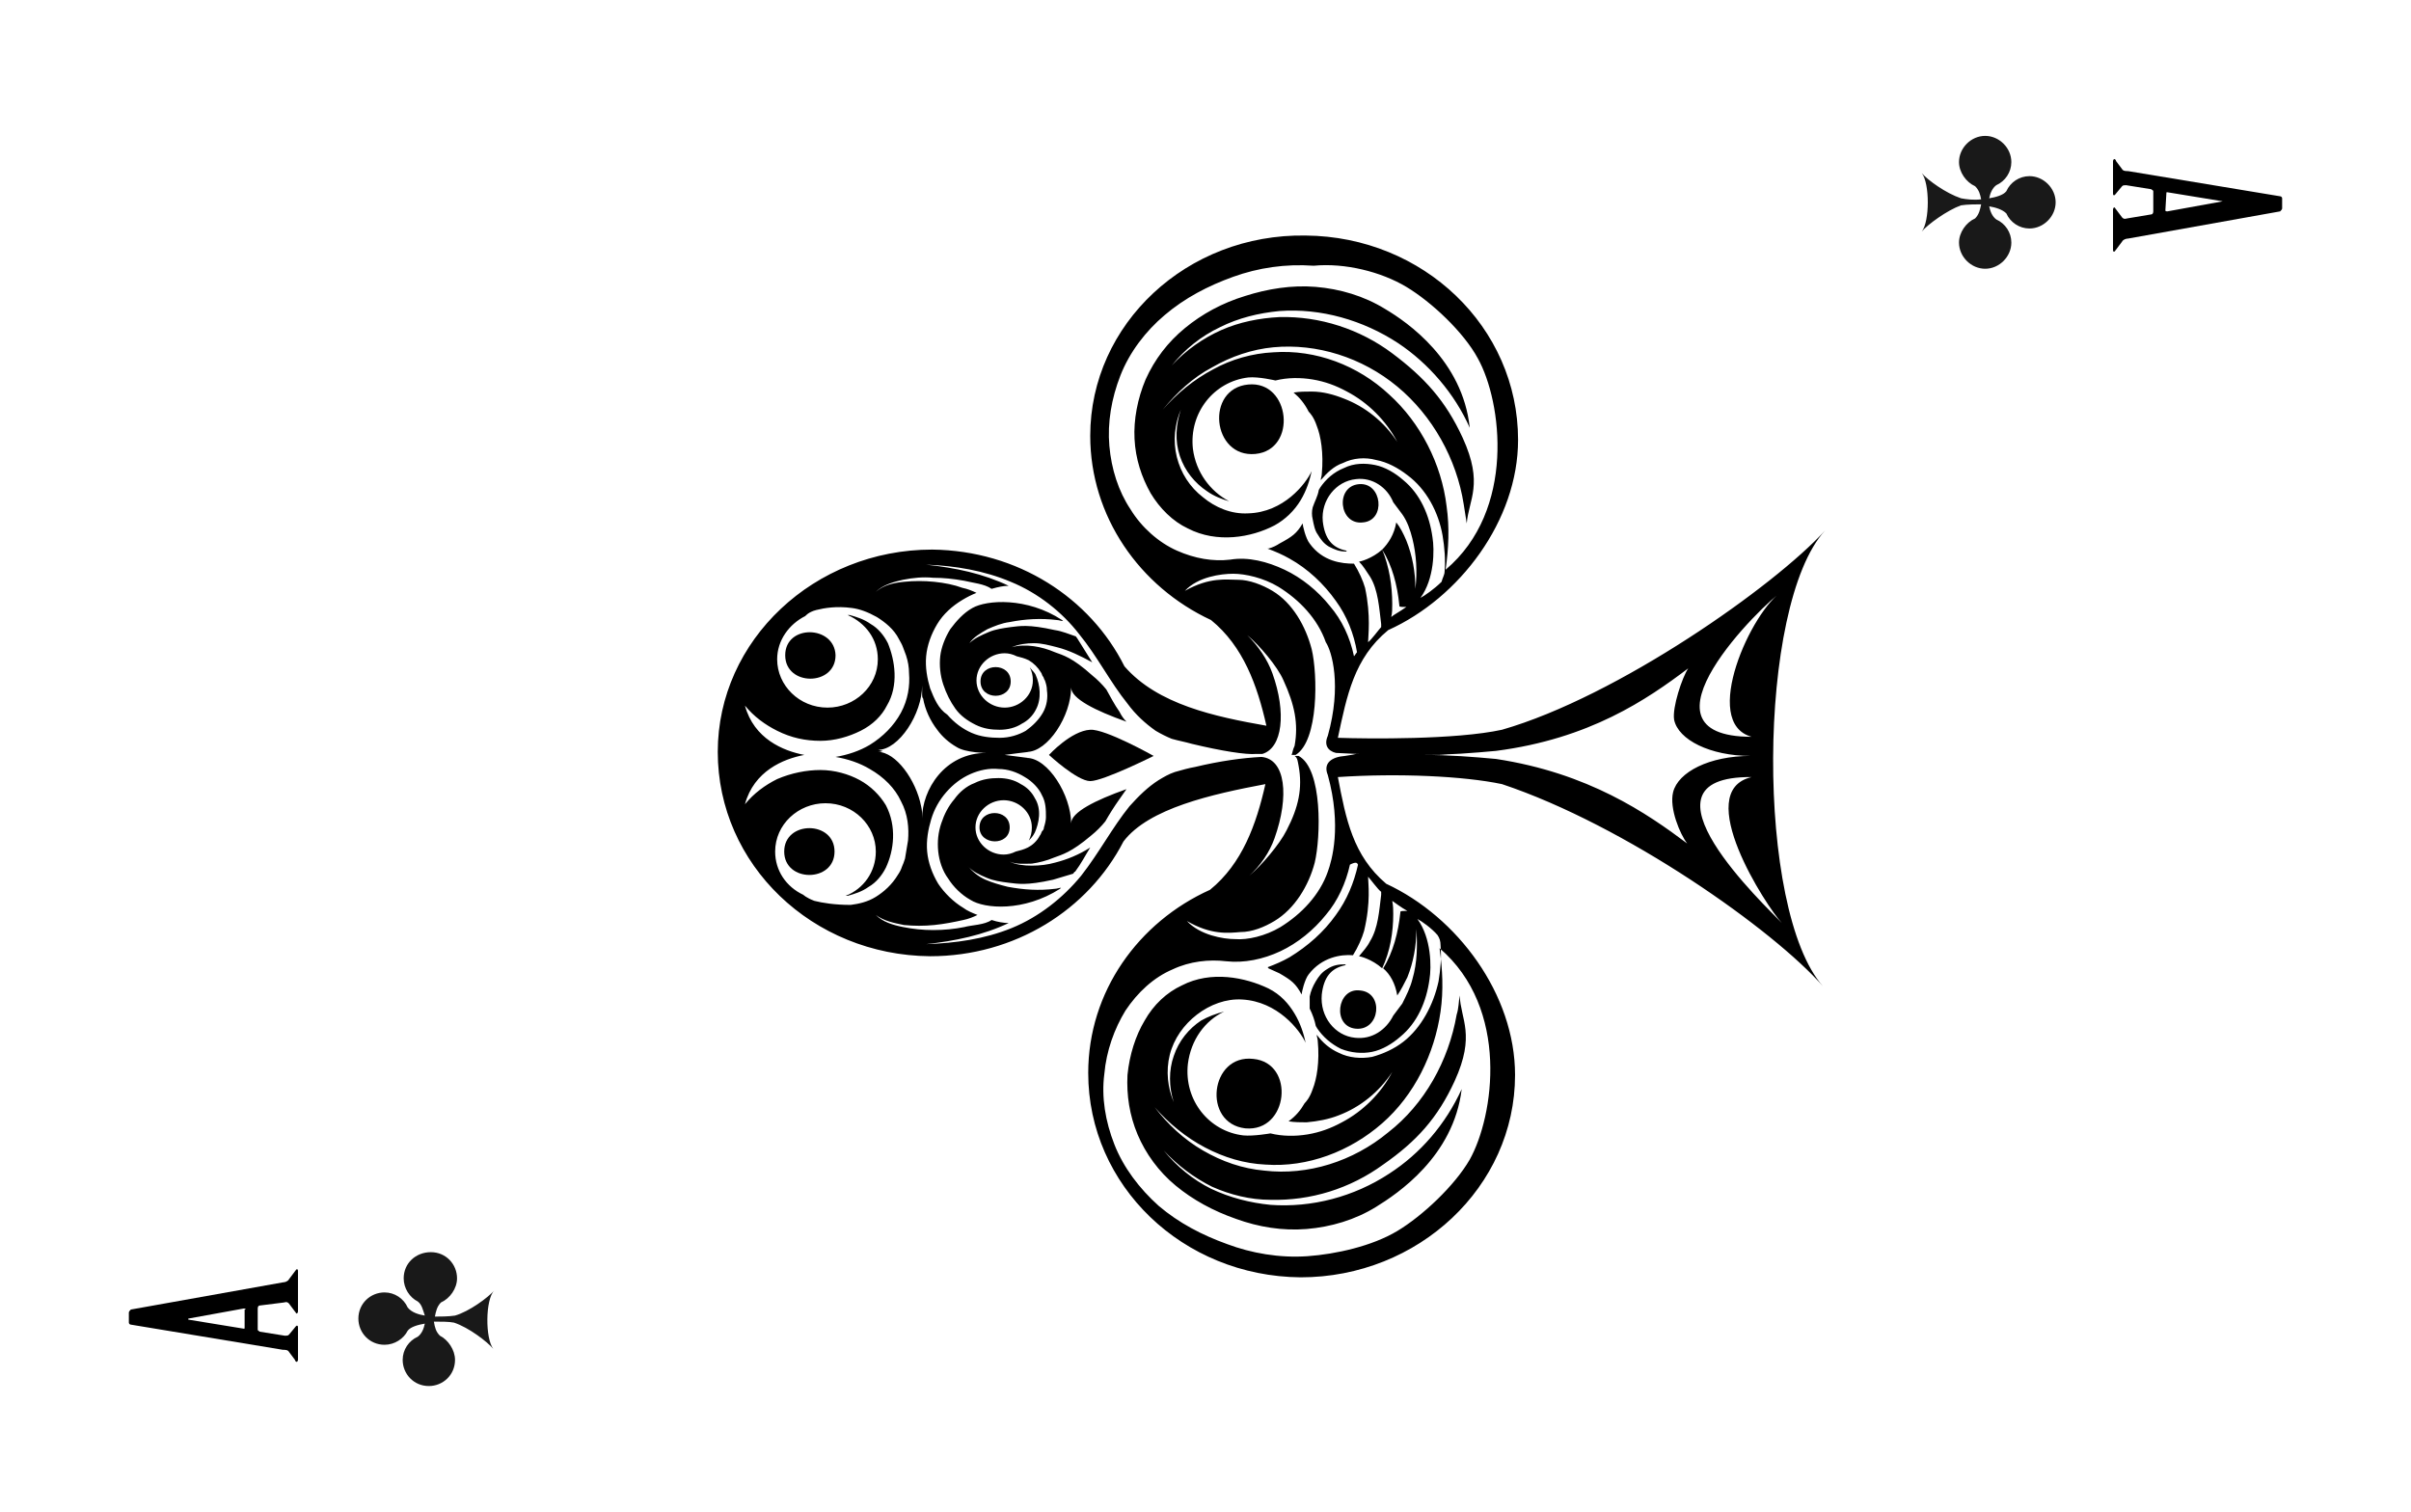 <?xml version="1.0" encoding="utf-8"?>
<!-- Generator: Adobe Illustrator 26.0.3, SVG Export Plug-In . SVG Version: 6.00 Build 0)  -->
<svg version="1.1" id="Слой_1" xmlns="http://www.w3.org/2000/svg" xmlns:xlink="http://www.w3.org/1999/xlink" x="0px" y="0px"
	 viewBox="0 0 239.5 150.2" style="enable-background:new 0 0 239.5 150.2;" xml:space="preserve">
<style type="text/css">
	.st0{fill-rule:evenodd;clip-rule:evenodd;fill:#191919;}
</style>
<g>
	<path class="st0" d="M40.1,127c0,1,0.6,1.9,1.4,2.3c0.4,0.3,0.5,0.8,0.7,1.4c-0.6-0.1-1.3-0.3-1.7-0.8c-0.4-0.9-1.3-1.5-2.3-1.5
		c-1.4,0-2.6,1.1-2.6,2.6c0,1.4,1.1,2.6,2.6,2.6c1,0,1.9-0.6,2.3-1.4c0.3-0.4,1.1-0.6,1.7-0.7c-0.1,0.5-0.3,1-0.7,1.3
		c-0.9,0.4-1.5,1.3-1.5,2.3c0,1.4,1.1,2.6,2.6,2.6c1.4,0,2.6-1.1,2.6-2.6c0-1-0.7-2-1.5-2.4c-0.4-0.4-0.5-0.8-0.6-1.4
		c0.7,0,1.5,0,2,0.1c1.5,0.5,3.3,1.9,3.9,2.6c-0.8-1-0.8-4.9,0.1-5.8c-0.6,0.7-2.5,2.1-3.9,2.5c-0.6,0.1-1.6,0.1-2,0.1
		c0.1-0.5,0.2-1,0.6-1.4c0.9-0.4,1.6-1.4,1.6-2.4c0-1.4-1.1-2.6-2.6-2.6C41.3,124.4,40.1,125.5,40.1,127z"/>
</g>
<g>
	<path class="st0" d="M199.8,24.1c0-1-0.6-1.9-1.5-2.3c-0.4-0.3-0.6-0.8-0.7-1.3c0.6,0.1,1.3,0.3,1.7,0.7c0.4,0.9,1.3,1.5,2.3,1.5
		c1.4,0,2.6-1.2,2.6-2.6s-1.2-2.6-2.6-2.6c-1,0-1.9,0.6-2.3,1.5c-0.3,0.4-1.1,0.6-1.7,0.7c0.1-0.5,0.3-1,0.7-1.3
		c0.9-0.4,1.5-1.3,1.5-2.3c0-1.4-1.2-2.6-2.6-2.6c-1.4,0-2.6,1.2-2.6,2.6c0,1,0.7,2,1.6,2.4c0.4,0.4,0.5,0.8,0.6,1.3
		c-0.7,0.1-1.5,0-2-0.1c-1.5-0.5-3.3-1.8-3.9-2.5c0.8,1,0.8,4.8,0,5.8c0.6-0.7,2.5-2.1,3.9-2.6c0.6-0.1,1.6-0.1,2-0.1
		c-0.1,0.5-0.2,1-0.6,1.4c-0.9,0.4-1.6,1.4-1.6,2.4c0,1.4,1.2,2.6,2.6,2.6C198.6,26.7,199.8,25.5,199.8,24.1z"/>
</g>
<path d="M25.8,129.7c-0.1,0-0.2,0.1-0.2,0.3v2.1c0,0.1,0.1,0.1,0.2,0.2l2.5,0.4c0.2,0,0.3,0,0.4-0.1l0.5-0.6
	c0.1-0.1,0.2-0.3,0.3-0.3c0.1,0,0.1,0.1,0.1,0.2v3.2c0,0.1-0.1,0.2-0.1,0.2c-0.1,0-0.2-0.1-0.2-0.2l-0.6-0.8
	c-0.1-0.2-0.4-0.2-0.6-0.2L13,131.6c-0.1,0-0.2-0.1-0.2-0.2v-1c0-0.1,0.1-0.2,0.2-0.3l15.1-2.7c0.2,0,0.5-0.1,0.6-0.3l0.6-0.8
	c0.1-0.1,0.1-0.2,0.2-0.2s0.1,0.1,0.1,0.2v4c0,0.1-0.1,0.2-0.1,0.2c-0.1,0-0.1-0.1-0.2-0.2l-0.6-0.8c-0.1-0.1-0.2-0.2-0.5-0.1
	L25.8,129.7z M24.4,130.1c0-0.1-0.1-0.1-0.2-0.1l-5.5,1v0.1l5.5,0.9c0.1,0,0.1,0,0.1-0.1v-1.8H24.4z"/>
<path d="M213.7,21.3c0.1,0,0.2-0.1,0.2-0.3v-2c0-0.1-0.1-0.1-0.2-0.2l-2.5-0.4c-0.2,0-0.3,0-0.4,0.1l-0.5,0.6
	c-0.1,0.1-0.2,0.3-0.3,0.3s-0.1-0.1-0.1-0.2V16c0-0.1,0.1-0.2,0.1-0.2c0.1,0,0.2,0.1,0.2,0.2l0.6,0.8c0.1,0.2,0.4,0.2,0.6,0.2
	l15.1,2.5c0.1,0,0.2,0.1,0.2,0.2v1c0,0.1-0.1,0.2-0.2,0.3l-15.1,2.7c-0.2,0-0.5,0.1-0.6,0.3l-0.6,0.8c-0.1,0.1-0.1,0.2-0.2,0.2
	c-0.1,0-0.1-0.1-0.1-0.2v-4c0-0.1,0.1-0.2,0.1-0.2c0.1,0,0.1,0.1,0.2,0.2l0.6,0.8c0.1,0.1,0.2,0.2,0.5,0.1L213.7,21.3z M215.1,20.9
	c0,0.1,0.1,0.1,0.2,0.1l5.5-1l0,0l-5.5-0.9c-0.1,0-0.1,0-0.1,0.1L215.1,20.9L215.1,20.9z"/>
<g>
	<path d="M134.7,102.2c2.4,0.2,2.8-3.6,0.4-3.8C132.8,98.1,132.3,102,134.7,102.2z"/>
	<path d="M123.7,112.1c4.3,0.4,5-6.5,0.8-6.9C120.2,104.7,119.4,111.6,123.7,112.1z"/>
	<path d="M97.4,67.7c0,1.9,3,1.9,3,0S97.4,65.8,97.4,67.7z"/>
	<path d="M78,65.1c0,3.1,5,3.1,5,0C82.9,62.1,78,62,78,65.1z"/>
	<path d="M82.9,84.6c0-3.1-5-3.1-5,0C77.9,87.7,82.9,87.7,82.9,84.6z"/>
	<path d="M100.3,82.2c0-1.9-3-1.9-3,0C97.3,84,100.3,84.1,100.3,82.2z"/>
	<path d="M135,48.1c-2.4,0.2-2,4.1,0.4,3.8C137.7,51.7,137.3,47.9,135,48.1z"/>
	<path d="M124,38.2c-4.3,0.4-3.6,7.3,0.7,6.9C128.9,44.7,128.2,37.8,124,38.2z"/>
	<path d="M108.3,43.3c0,8,4.9,15,12,18.3c3.2,2.6,4.6,6.5,5.5,10.5c-5.1-0.9-10.8-2.1-14.1-5.9c-3.4-6.8-10.6-11.5-19.1-11.6
		c-11.7,0-21.3,9-21.3,20.1c0,11.2,9.4,20.2,21.1,20.3c8.4,0,15.7-4.6,19.2-11.4c2.5-3.3,8.8-4.7,14.1-5.7c-0.9,4-2.3,7.9-5.5,10.5
		c-7.1,3.2-12.1,10.1-12.1,18.2c0,11.2,9.4,20.2,21.1,20.3c11.7,0,21.3-9,21.3-20.1c0-8-5.7-15.7-12.8-19c-3.3-2.8-4-6.4-4.8-10.6
		c6-0.4,12.5-0.1,16.3,0.7c12.3,4.1,27,14.5,31.9,20.1c-6.7-7.5-6.6-37.9,0.2-45.3c-5,5.5-20.6,16.5-32.1,19.8
		c-4.6,1-13.3,0.9-16.3,0.8c0.9-4.2,1.6-7.9,5-10.7c7.1-3.2,12.9-10.9,12.9-18.9c0-11.2-9.4-20.2-21.1-20.3
		C117.9,23.2,108.3,32.2,108.3,43.3z M80.9,89.5c-0.8-0.3-1.1-0.6-1.1-0.6l0,0c-1.7-0.8-2.8-2.4-2.8-4.3c0-2.7,2.3-4.8,5-4.8
		c2.8,0,5,2.2,5,4.8c0,2-1.2,3.7-3,4.4c0.1,0,0.1,0,0.2,0c0.7-0.2,1.4-0.4,2.1-0.9c0.7-0.4,1.3-1.1,1.7-1.9c0.8-1.7,1.1-4.1,0-6.2
		c-0.6-1-1.5-1.9-2.6-2.5s-2.5-1-3.9-1s-2.9,0.3-4.3,0.9C76,78,74.9,78.8,74,79.9c0.9-3.3,3.8-4.5,5.9-4.9c-2.1-0.4-5-1.6-5.9-4.9
		c0.9,1.1,2,1.9,3.2,2.5c1.4,0.7,2.8,1,4.3,1c1.4,0,2.8-0.4,4-1s2.1-1.5,2.6-2.5c1.2-2,0.8-4.5,0.1-6.2c-0.4-0.8-1-1.5-1.7-1.9
		c-0.7-0.5-1.4-0.7-2.1-0.9c-0.1,0-0.1,0-0.2,0c1.8,0.8,3,2.4,3,4.4c0,2.7-2.3,4.8-5,4.8c-2.8,0-5-2.2-5-4.8c0-1.9,1.2-3.5,2.8-4.3
		l0,0c0,0,0.3-0.4,1.1-0.6c0.8-0.2,2-0.4,3.5-0.2c0.8,0.1,1.6,0.4,2.5,0.9c0.8,0.5,1.7,1.2,2.2,2.2c0.1,0.2,0.3,0.5,0.4,0.8
		s0.2,0.5,0.3,0.8c0.2,0.6,0.3,1.2,0.3,1.8c0.1,1.2-0.1,2.6-0.8,3.9c-0.7,1.3-1.8,2.4-3.1,3.2c-1,0.6-2.2,1-3.4,1.2
		c1.2,0.2,2.4,0.6,3.4,1.2c1.4,0.8,2.5,1.9,3.1,3.2c0.7,1.3,0.8,2.7,0.7,3.9c-0.1,0.6-0.2,1.2-0.3,1.8c-0.1,0.3-0.2,0.6-0.3,0.8
		c-0.1,0.3-0.2,0.5-0.4,0.8c-0.6,1-1.4,1.7-2.2,2.2c-0.8,0.5-1.7,0.7-2.5,0.8C82.9,89.9,81.7,89.7,80.9,89.5z M91.6,68.5
		c0,0.2,0,0.4,0,0.5l0,0c0,0.1,0,0.3,0.1,0.4c0.2,1.1,0.7,2.2,1.4,3.1c0.5,0.7,1.2,1.3,1.9,1.7c0.9,0.6,3,0.6,3,0.6
		c-4.2,0-6.4,3.7-6.4,6.5c0-0.1,0-0.2,0-0.3v0.1c0-0.3,0-0.6-0.1-1c-0.5-2.6-2.5-5.4-4.3-5.4c0.2,0,0.3,0,0.5-0.1
		c-0.2,0-0.3-0.1-0.5-0.1c2.1,0,4.4-3.6,4.4-6.4c0,0.1,0,0.2,0,0.3C91.6,68.6,91.6,68.6,91.6,68.5z M134.9,85.9
		c-0.4,1.8-1.1,3.5-2.2,5c-1.2,1.7-2.8,3.1-4.6,4.2c-0.7,0.4-1.4,0.7-2.2,1c0,0,0.1,0,0.1,0.1c0.4,0.2,0.7,0.3,1.1,0.5
		c1.2,0.7,1.6,1,2.2,2.1c0-0.2,0.3-1.5,0.7-2c1.3-1.7,3.2-2,4.4-1.9c0.5-0.8,0.9-1.7,1.1-2.4c0.7-2.9,0.4-4.8,0.4-5.4
		c0.2,0.2,1,1.3,1.3,1.5c0,0.1,0,0.2,0,0.3c-0.2,1.6-0.3,3.3-1.1,4.6c-0.3,0.6-0.7,1-1.1,1.5l0,0c0.1,0,1.3,0.3,2.3,1.2
		c0.8-1.7,1.1-3.6,1.1-5.4c0-0.4,0-0.8-0.1-1.3c0.3,0.2,0.8,0.6,1.5,1c-0.7,0-0.7,0-0.7,0.2c-0.2,1.9-0.7,3.9-1.7,5.5
		c0.7,0.6,1.2,1.5,1.4,2.7c0.4-0.6,0.7-1.2,1-1.8c0.6-1.5,0.9-3.1,0.9-4.8c0.1,1.6,0.1,3.3-0.4,5c-0.2,0.8-0.6,1.6-1,2.4
		c-0.3,0.4-0.6,0.8-0.9,1.2c-0.7,1.4-2.1,2.4-3.8,2.2c-2-0.2-3.5-2.1-3.3-4.3c0.2-1.7,0.9-2.6,2.3-2.9c0,0,0,0,0.1-0.1
		c-0.8,0-1.3,0.1-1.9,0.5c-0.5,0.3-0.8,0.7-1.1,1.2s-0.5,1-0.6,1.5c0,0.4,0,0.8,0,1.2c0.3,0.6,0.5,1.2,0.6,1.7
		c0,0.1,0.1,0.1,0.1,0.2c0.6,0.9,1.4,1.6,2.4,2.1c1,0.4,2.1,0.5,3.1,0.3s2-0.8,2.8-1.5c1.7-1.4,2.6-3.5,2.9-5.7
		c0.2-1.2,0.2-4.1-1.2-6c0.4,0.2,1.4,0.9,2,1.6c0.2,0.3,0.3,0.6,0.3,1c0.1,1.2,0,2.4-0.2,3.6c-0.5,2.3-1.7,4.6-3.5,6
		c-0.9,0.7-2,1.2-3.1,1.5c-1.1,0.2-2.3,0.1-3.3-0.4c-0.9-0.4-1.6-1-2.2-1.8c0,0.2,0.1,0.4,0.1,0.6c0.2,2.1-0.1,3.8-0.5,4.8
		c-0.3,0.9-0.7,1.3-0.8,1.4c-0.4,0.7-0.9,1.3-1.6,1.8c0.6,0.1,1.2,0.1,1.8,0.1c1.1-0.1,2.2-0.3,3.2-0.7c2.1-0.8,4-2.3,5.3-4.3
		c-1.1,2.1-2.9,3.9-5,5c-1.1,0.6-2.2,1-3.4,1.2s-2.5,0.2-3.7-0.1c0,0-1.7,0.3-2.7,0.2c-3.4-0.4-5.9-3.5-5.5-7.1
		c0.3-2.4,1.7-4.3,3.6-5.2c-0.8,0.2-1.6,0.5-2.3,0.9c-1.2,0.8-2.2,2-2.7,3.5c-0.5,1.4-0.5,3.1,0,4.6c-0.6-1.4-0.8-3.1-0.4-4.7
		s1.4-3,2.7-4c1.3-1,2.9-1.6,4.5-1.5c3.5,0.2,5.7,3,6.3,4.3c-0.2-0.9-0.5-1.9-1.1-2.9s-1.4-1.9-2.6-2.5c-2.3-1.1-5.7-1.8-8.6-0.3
		c-1.5,0.7-2.8,1.9-3.7,3.5c-0.9,1.5-1.5,3.4-1.7,5.4c-0.1,2,0.2,4,1,5.9s2.1,3.7,3.8,5.1c1.7,1.4,3.7,2.5,6,3.3
		c2.2,0.8,4.6,1.2,7,1c2.4-0.2,4.8-0.9,6.9-2.2c2.1-1.3,7.7-5,8.5-11.7c-1.6,3.5-4.1,6.4-7.2,8.4c-3.5,2.3-7.7,3.4-11.8,3.1
		c-2-0.2-4-0.7-5.9-1.6c-1.8-0.9-3.4-2.2-4.7-3.8c1.4,1.5,3,2.7,4.8,3.6c1.8,0.8,3.8,1.3,5.8,1.3c4,0.1,7.9-1.1,11.2-3.5
		c3.3-2.3,5.4-4.6,7.1-8.3c2.1-4.6,0.6-6.1,0.5-8.5c-0.1,0.6-0.1,1.3-0.3,1.9c-0.8,4.6-3.2,8.9-6.8,11.7c-3.5,2.9-8,4.3-12.3,3.8
		c-2.2-0.2-4.2-0.9-6.1-2s-3.5-2.6-4.8-4.3c1.4,1.6,3.1,3,5,4s3.9,1.6,6,1.7c4.2,0.3,8.4-1.3,11.6-4.1c3.2-2.8,5.2-6.9,5.8-11.1
		c0.3-2.1,0.2-4.2-0.1-6.3c7,6,5.4,16.7,3,21c-1.5,2.6-4.7,5.6-7.2,7.1s-6.1,2.3-8.9,2.5c-2.8,0.2-5.6-0.3-8-1.2
		c-2.5-0.9-4.8-2.1-6.8-3.8c-1.9-1.7-3.5-3.8-4.4-6.1c-0.9-2.3-1.3-4.7-1-7c0.2-2.3,1-4.5,2.1-6.3c1.2-1.8,2.8-3.3,4.7-4.1
		c1.7-0.8,3.6-1,5.3-0.8l0,0c1.8,0.2,3.7-0.2,5.4-1s3.3-2.1,4.5-3.6c1.2-1.4,2-3.2,2.4-5C134.7,85.6,134.8,85.7,134.9,85.9z
		 M177,91.7c-1.5-1.6-15.4-14.6-3-14.5C168,78.6,175.5,90.1,177,91.7z M177.1,58.7c-3.1,1.9-8.2,13.1-3.1,14.5
		C161.6,73.2,175.2,59.9,177.1,58.7z M167.7,66.4c-0.6,0.9-1.6,3.9-1.4,5.1c0.4,2,3.6,3.6,7.6,3.6c-4.1,0-7.2,1.6-7.7,3.6
		c-0.4,1.6,0.7,4.2,1.4,5.1c-4-3-9.8-7-19-8.4c-2.2-0.2-4.6-0.4-7.3-0.4c0.9,0,1.7,0,2.6,0c-0.8,0-1.7-0.1-2.6,0
		c2.7,0,5.1-0.2,7.3-0.4C157.9,73.4,163.6,69.5,167.7,66.4z M131.9,73.1c-0.4,0.9,0,1.5,0.8,1.7c2.3,0.1,1.7,0.1,2.3,0.1
		c-0.6,0,0,0-1.4,0.2c-1.3,0.1-2.2,0.7-1.7,1.9c1.4,5.1,0.4,8.5,0,9.6c-0.8,2.3-2.6,4.2-4.7,5.5c-1.5,0.9-3.3,1.3-4.5,1.2
		c-1.2,0-3.5-0.4-4.8-1.8c2.4,1.4,4.1,1.2,5.3,1.1c1.2,0,2.4-0.5,3.4-1.1c2-1.2,3.4-3.5,4-5.8c0.6-2.5,0.8-9.3-1.6-10.6
		c-0.1,0-0.3,0-0.4,0c0.3,0.2,0.3,0.5,0.4,1c0.4,2.2,0,4.1-1.2,6.4c-0.7,1.4-2.5,3.5-3.7,4.5c1.1-1,2-2.3,2.5-3.7
		c1.5-4.2,1.1-7.9-1.3-8.1c-1.9,0.1-4.1,0.4-6.6,1l0,0l0,0c-0.6,0.1-1.3,0.3-2,0.5c-0.6,0.2-1.1,0.5-1.6,0.8c-1.1,0.7-2,1.6-2.9,2.6
		c-1.7,2.1-3,4.6-4.8,6.9c-1.8,2.2-4.2,4.1-6.9,5.2c-2.7,1.1-5.6,1.5-8.5,1.6c2.8-0.3,5.7-0.9,8.2-2.1c-0.5,0-1.1-0.1-1.7-0.3
		c-0.7,0.5-2,0.5-2.7,0.7c-1,0.2-2,0.3-3.1,0.3c-1,0-2-0.1-3-0.3c-1-0.2-2-0.5-2.7-1.2c0.8,0.6,1.8,0.8,2.8,1c1,0.1,2,0.1,3,0
		s2-0.3,2.9-0.5c0.5-0.1,1-0.3,1.4-0.5c-0.5-0.2-1-0.4-1.4-0.7c-1-0.6-1.9-1.5-2.5-2.4c-0.6-1-1-2.1-1.1-3.2s0.1-2.2,0.4-3.2
		s0.8-1.9,1.5-2.7c0.7-0.8,1.5-1.4,2.4-1.8s1.9-0.6,2.8-0.5c0.9,0,1.8,0.3,2.6,0.8c0.7,0.4,1.4,1.1,1.7,1.8c0.4,0.7,0.4,1.5,0.4,2.2
		c0,0.3-0.1,0.7-0.2,1c0,0.2-0.1,0.3-0.2,0.4c-0.1,0.2-0.1,0.3-0.2,0.4c-0.3,0.6-0.8,1-1.2,1.2c-0.4,0.2-0.8,0.3-1.2,0.4
		c-0.4,0.2-0.8,0.3-1.2,0.3c-1.5,0-2.8-1.2-2.8-2.7s1.3-2.7,2.8-2.7s2.8,1.2,2.8,2.7c0,0.5-0.1,0.9-0.3,1.3c0.2-0.2,0.4-0.4,0.6-0.8
		c0.4-0.9,0.7-2.3,0-3.4c-0.3-0.6-0.8-1.1-1.4-1.4c-0.6-0.4-1.4-0.6-2.2-0.6c-0.8,0-1.6,0.1-2.4,0.5c-0.8,0.3-1.5,0.9-2,1.6
		c-0.6,0.7-1,1.5-1.3,2.4s-0.4,1.8-0.3,2.8c0.1,0.9,0.4,1.9,1,2.7c0.5,0.8,1.3,1.6,2.2,2.1c1.4,0.9,5.3,1.2,8.9-1.1l0.1-0.1
		c-0.2,0-0.4,0.1-0.6,0.1c-1.6,0.2-3.1,0.1-4.7-0.2c-0.8-0.2-1.5-0.4-2.2-0.7c-0.7-0.3-1.3-0.8-1.8-1.4c0.5,0.6,1.2,0.9,1.9,1.2
		c0.7,0.3,1.4,0.4,2.2,0.5c0.9,0.1,1.7,0.3,4.4-0.3c0.7-0.2,1.3-0.4,2-0.6c0.1-0.1,0.1-0.2,0.2-0.2c0.6-0.8,1-1.6,1.5-2.4
		c-1.1,0.7-2.3,1.2-3.5,1.5c-0.7,0.2-1.5,0.3-2.3,0.3s-1.6-0.1-2.2-0.4c0.7,0.3,1.5,0.2,2.2,0.2c0.7-0.1,1.5-0.3,2.2-0.6
		c0.8-0.3,1.7-0.5,3.7-2.2c0.5-0.4,1-0.9,1.4-1.4c0.4-0.7,0.9-1.5,1.4-2.2c0.2-0.3,0.5-0.7,0.7-1c-3.1,1.1-5.5,2.3-5.5,3.4
		c0-2.8-2.3-6.5-4.4-6.5c0.3,0,0,0-2.2-0.3c2.2-0.3,2.6-0.3,2.2-0.3c2.1,0,4.4-3.6,4.4-6.4c0,1.1,2.4,2.3,5.5,3.4
		c-0.3-0.3-0.5-0.6-0.7-1c-0.5-0.7-0.9-1.5-1.3-2.2c-0.4-0.5-0.9-1-1.4-1.4c-2-1.8-2.9-2-3.7-2.3c-0.7-0.3-1.4-0.5-2.1-0.6
		s-1.5-0.1-2.2,0.1c0.7-0.3,1.5-0.4,2.2-0.4c0.8,0,1.5,0.2,2.3,0.4c1.2,0.3,2.4,0.9,3.5,1.5c-0.5-0.8-1-1.6-1.5-2.4
		c-0.1-0.1-0.1-0.2-0.2-0.2c-0.6-0.2-1.3-0.5-2-0.6c-2.7-0.6-3.5-0.4-4.4-0.3c-0.7,0.1-1.5,0.2-2.2,0.5s-1.4,0.6-1.9,1.1
		c0.4-0.6,1.1-1,1.8-1.4c0.7-0.3,1.4-0.6,2.2-0.7c1.5-0.3,3.1-0.4,4.7-0.2c0.2,0,0.4,0.1,0.6,0.1l-0.1-0.1c-3.5-2.3-7.5-2-8.9-1.2
		c-0.9,0.5-1.6,1.3-2.2,2.1c-0.5,0.8-0.9,1.8-1,2.7s0,1.9,0.3,2.8s0.7,1.7,1.2,2.4c0.5,0.7,1.2,1.2,2,1.6s1.6,0.5,2.4,0.5
		s1.6-0.2,2.2-0.6c0.6-0.3,1.1-0.8,1.4-1.4c0.6-1.1,0.4-2.5,0-3.4c-0.1-0.3-0.4-0.5-0.6-0.8c0.2,0.4,0.3,0.8,0.3,1.3
		c0,1.5-1.3,2.7-2.8,2.7S97,69.1,97,67.6s1.3-2.7,2.8-2.7c0.4,0,0.8,0.1,1.2,0.3c0.4,0.1,0.8,0.2,1.2,0.4c0.5,0.3,0.9,0.7,1.2,1.2
		c0.1,0.1,0.1,0.3,0.2,0.4s0.1,0.3,0.2,0.4c0.1,0.3,0.2,0.6,0.2,1c0.1,0.7,0,1.5-0.4,2.2s-1,1.3-1.7,1.8c-0.7,0.4-1.6,0.7-2.6,0.7
		c-0.9,0-1.9-0.1-2.8-0.5s-1.7-1-2.4-1.8c-0.9-0.6-1.3-1.6-1.7-2.6c-0.3-1-0.5-2.1-0.4-3.2s0.5-2.2,1.1-3.2s1.5-1.8,2.5-2.4
		c0.5-0.3,0.9-0.5,1.4-0.7c-0.4-0.2-0.9-0.4-1.4-0.5c-0.8-0.3-1.8-0.5-2.8-0.6s-2-0.1-3,0s-2,0.3-2.8,1c0.7-0.7,1.8-1,2.7-1.2
		c1-0.2,2-0.3,3-0.2c1,0,2,0.1,3.1,0.3c0.8,0.2,2,0.3,2.7,0.8c0.7-0.2,1.2-0.3,1.7-0.3c-2.5-1.2-5.3-1.8-8.2-2.1
		c2.9,0.1,5.8,0.6,8.4,1.7c2.7,1.1,5.1,3,6.8,5.2c1.8,2.2,3.1,4.8,4.8,6.9c0.8,1.1,1.8,2,2.8,2.7c0.5,0.3,1.1,0.6,1.6,0.8
		c0.7,0.2,1.3,0.3,2,0.5l0,0l0,0c2.9,0.7,5.4,1.1,6.4,1c-0.1,0,0.2,0,0.6,0c2-0.6,2.4-4.1,1-8c-0.5-1.4-1.4-2.7-2.5-3.8
		c1.2,1,3,3.1,3.6,4.5c1.1,2.4,1.5,4.3,1.1,6.5c-0.2,0.4-0.2,0.7-0.3,0.9c0.1,0,0.3,0,0.4,0c2.3-1.4,2.2-8,1.6-10.5
		c-0.6-2.3-1.9-4.6-3.9-5.8c-1-0.6-2.3-1.1-3.4-1.1c-1.2,0-2.8-0.3-5.3,1.1c1.3-1.4,3.6-1.7,4.8-1.7c1.2,0,3,0.4,4.5,1.3
		c2.1,1.3,3.9,3.2,4.7,5.5C132.3,64.7,133.3,68.1,131.9,73.1z M139.7,28.5c2.5,1.5,5.7,4.5,7.1,7.1c2.4,4.3,3.8,15.1-3.2,21
		c0.3-2.1,0.4-4.2,0.1-6.3c-0.5-4.2-2.6-8.3-5.7-11.1c-3.1-2.9-7.3-4.5-11.5-4.2c-2.1,0.1-4.2,0.7-6,1.7c-1.9,1-3.6,2.4-5,4
		c1.4-1.7,3-3.2,4.9-4.2c1.9-1.1,4-1.8,6.1-2c4.3-0.4,8.8,1,12.3,3.9s5.9,7.2,6.6,11.7c0.1,0.6,0.2,1.3,0.3,1.9
		c0.2-2.4,1.7-3.9-0.4-8.5c-1.7-3.7-3.8-6-7-8.4s-7.2-3.7-11.2-3.6c-2,0.1-4,0.5-5.8,1.3s-3.5,2-4.9,3.5c1.3-1.6,2.9-2.9,4.8-3.8
		c1.8-0.9,3.8-1.4,5.9-1.6c4.1-0.3,8.3,0.9,11.8,3.2c3,2,5.6,5,7.1,8.4c-0.7-6.7-6.2-10.5-8.4-11.8c-2.1-1.3-4.5-2-6.9-2.2
		s-4.8,0.2-7,0.9c-2.3,0.7-4.3,1.8-6,3.2c-1.7,1.4-3,3.1-3.9,5.1c-0.8,1.9-1.2,4-1.1,5.9c0.1,2,0.7,3.8,1.6,5.4
		c0.9,1.5,2.2,2.8,3.7,3.5c2.9,1.5,6.3,0.9,8.6-0.3c1.1-0.6,2-1.5,2.6-2.5s0.9-2,1.1-2.9c-0.6,1.3-2.8,4.1-6.3,4.2
		c-1.7,0.1-3.3-0.6-4.5-1.6c-1.3-1-2.2-2.4-2.6-4s-0.2-3.3,0.4-4.7c-0.5,1.5-0.6,3.1-0.1,4.6s1.5,2.7,2.7,3.5c0.7,0.5,1.5,0.8,2.2,1
		c-1.9-1-3.3-2.9-3.6-5.2c-0.4-3.6,2.1-6.7,5.5-7.1c1-0.1,2.7,0.3,2.7,0.3c1.2-0.3,2.5-0.3,3.7-0.1s2.3,0.6,3.4,1.2
		c2.1,1.1,3.9,2.9,5,5c-1.3-2-3.2-3.5-5.3-4.3c-1-0.4-2.1-0.7-3.2-0.7c-0.6,0-1.2,0-1.8,0.1c0.6,0.5,1.1,1.1,1.5,1.9
		c0.1,0.1,0.5,0.5,0.8,1.4c0.4,1,0.7,2.7,0.5,4.8c0,0.2-0.1,0.4-0.1,0.6c0.6-0.7,1.3-1.4,2.2-1.7c1-0.5,2.2-0.6,3.3-0.3
		c1.1,0.2,2.2,0.8,3.1,1.5c1.9,1.4,3.1,3.7,3.5,6c0.2,1.2,0.3,2.4,0.2,3.6c0,0.3-0.2,0.6-0.3,1c-0.7,0.7-1.7,1.4-2.1,1.6
		c1.4-1.9,1.4-4.8,1.2-6c-0.3-2.2-1.2-4.3-2.9-5.7c-0.8-0.7-1.8-1.3-2.8-1.5s-2.1-0.2-3.1,0.3c-1,0.4-1.8,1.1-2.4,2
		c0,0.1-0.1,0.1-0.1,0.2c-0.1,0.6-0.4,1.1-0.6,1.7c-0.1,0.4-0.1,0.8,0,1.2c0.1,0.5,0.2,1.1,0.5,1.5c0.3,0.5,0.6,0.9,1.1,1.2
		c0.6,0.3,1,0.5,1.8,0.5c0,0,0,0-0.1-0.1c-1.4-0.3-2.1-1.2-2.3-2.9c-0.2-2.1,1.3-4,3.3-4.2c1.6-0.2,3.1,0.8,3.7,2.3
		c0.3,0.4,0.6,0.8,0.9,1.2c0.5,0.7,0.8,1.6,1,2.4c0.4,1.6,0.5,3.3,0.3,5c0-1.7-0.3-3.3-0.9-4.8c-0.3-0.7-0.6-1.3-1-1.8
		c-0.2,1.2-0.8,2.1-1.4,2.7c1,1.6,1.5,3.5,1.7,5.5c0,0.2,0,0.2,0.7,0.2c-0.7,0.5-1.3,0.8-1.5,1c0.1-0.4,0.1-0.8,0.1-1.3
		c0-1.8-0.3-3.7-1-5.4c-1,0.9-2.2,1.2-2.3,1.2l0,0c0.4,0.4,0.7,0.9,1.1,1.5c0.8,1.3,0.9,3.1,1.1,4.7c0,0.1,0,0.2,0,0.3
		c-0.2,0.2-1,1.3-1.3,1.5c0-0.6,0.3-2.6-0.3-5.4c-0.2-0.7-0.6-1.6-1.1-2.4c-1.2,0-3.1-0.2-4.4-2c-0.4-0.5-0.7-1.8-0.7-2
		c-0.6,1-1,1.3-2.3,2c-0.3,0.2-0.7,0.4-1.1,0.5h-0.1c0.8,0.3,1.5,0.6,2.2,1c1.8,1,3.4,2.5,4.6,4.2c1.1,1.5,1.8,3.3,2.1,5.1
		c-0.1,0.1-0.2,0.3-0.3,0.4c-0.4-1.9-1.2-3.6-2.4-5c-1.2-1.5-2.8-2.8-4.5-3.6s-3.6-1.3-5.4-1l0,0c-1.7,0.2-3.5-0.1-5.3-0.9
		c-1.8-0.8-3.5-2.3-4.6-4.1c-1.2-1.8-1.9-4-2.1-6.3s0.2-4.7,1.1-7s2.5-4.4,4.4-6c2-1.7,4.3-2.9,6.8-3.8c2.5-0.9,5.2-1.3,8-1.1
		C133.6,26.1,137.2,27,139.7,28.5z"/>
	<path d="M104.2,75c0,0,2.8,2.6,4.1,2.6c1.3,0,6.3-2.5,6.3-2.5s-4.8-2.7-6.3-2.6C106.4,72.6,104.2,75,104.2,75z"/>
</g>
</svg>

